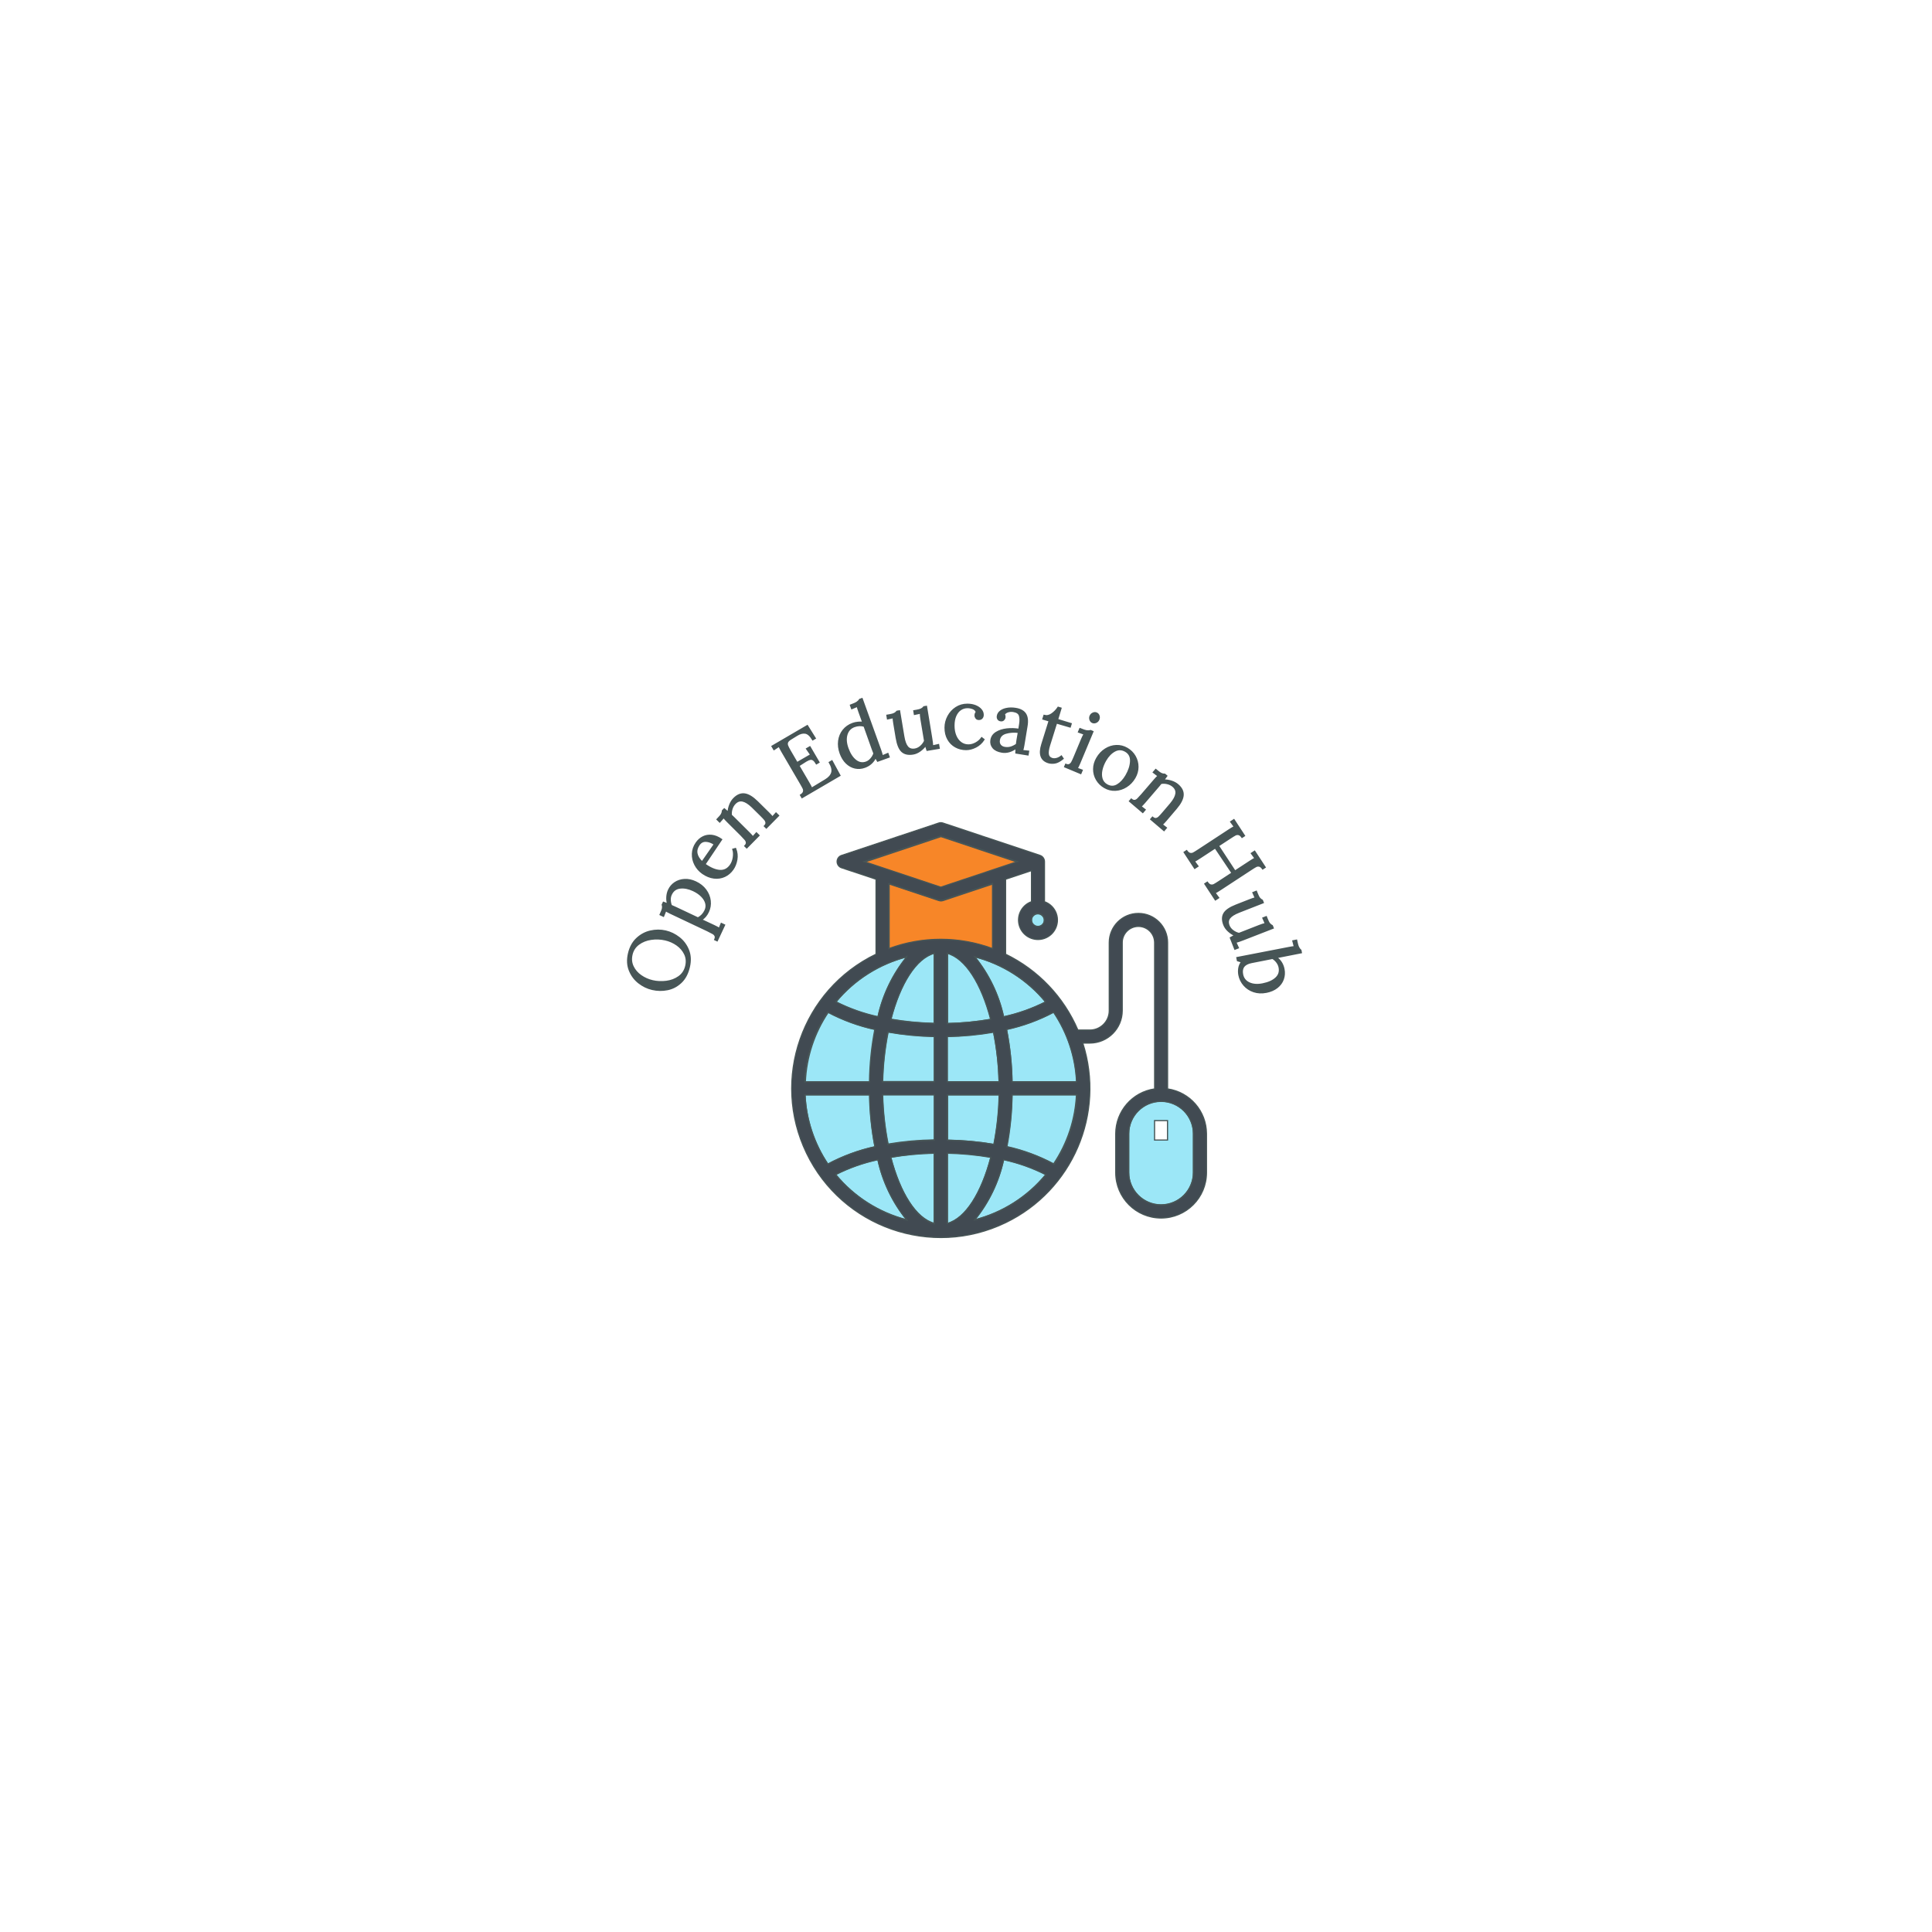 <?xml version="1.0" encoding="UTF-8" standalone="no" ?>
<!DOCTYPE svg PUBLIC "-//W3C//DTD SVG 1.1//EN" "http://www.w3.org/Graphics/SVG/1.1/DTD/svg11.dtd">
<svg xmlns="http://www.w3.org/2000/svg" xmlns:xlink="http://www.w3.org/1999/xlink" version="1.1" width="1080" height="1080" viewBox="0 0 1080 1080" xml:space="preserve">
<desc>Created with Fabric.js 4.2.0</desc>
<defs>
</defs>
<g transform="matrix(1 0 0 1 540 540)" id="557c4914-2cf9-42f2-8826-b8fecdc043a9"  >
<rect style="stroke: none; stroke-width: 1; stroke-dasharray: none; stroke-linecap: butt; stroke-dashoffset: 0; stroke-linejoin: miter; stroke-miterlimit: 4; fill: rgb(255,255,255); fill-rule: nonzero; opacity: 1;" vector-effect="non-scaling-stroke"  x="-540" y="-540" rx="0" ry="0" width="1080" height="1080" />
</g>
<g transform="matrix(1 0 0 1 540 540)" id="d5d07cae-1625-4e36-a41f-69aee12c73fb"  >
</g>
<g transform="matrix(2.31 0 0 2.31 540 540)"  >
<path style="stroke: none; stroke-width: 1; stroke-dasharray: none; stroke-linecap: butt; stroke-dashoffset: 0; stroke-linejoin: miter; stroke-miterlimit: 4; fill: rgb(1,1,1); fill-opacity: 0; fill-rule: nonzero; opacity: 1;" vector-effect="non-scaling-stroke"  transform=" translate(-93, -76.5)" d="M 0 0 L 186 0 L 186 153 L 0 153 z" stroke-linecap="round" />
</g>
<g transform="matrix(0.65 0 0 0.65 523.7 630.39)"  >
<path style="stroke: rgb(71,85,86); stroke-width: 1; stroke-dasharray: none; stroke-linecap: round; stroke-dashoffset: 0; stroke-linejoin: miter; stroke-miterlimit: 4; fill: rgb(156,231,247); fill-rule: nonzero; opacity: 1;" vector-effect="non-scaling-stroke"  transform=" translate(-124.65, -262.57)" d="M 82.743 276.647 C 95.932 274.434 109.272 273.241 122.645 273.08 L 122.645 234.069 L 78.061 234.069 C 78.377 248.371 79.943 262.618 82.743 276.647 z M 78.061 222.923 L 122.645 222.923 L 122.645 183.912 C 109.286 183.692 95.965 182.444 82.798 180.178 C 79.968 194.26 78.383 208.563 78.061 222.923 z M 133.791 284.226 L 133.791 344.971 C 149.563 340.68 163.272 318.555 171.241 287.792 C 158.865 285.661 146.346 284.469 133.791 284.226 z" stroke-linecap="round" />
</g>
<g transform="matrix(0.65 0 0 0.65 526.01 512.34)"  >
<path style="stroke: rgb(71,85,86); stroke-width: 1; stroke-dasharray: none; stroke-linecap: round; stroke-dashoffset: 0; stroke-linejoin: miter; stroke-miterlimit: 4; fill: rgb(247,134,40); fill-rule: nonzero; opacity: 1;" vector-effect="non-scaling-stroke"  transform=" translate(-128.22, -80.34)" d="M 172.802 52.334 L 130.002 66.601 C 128.862 66.979 127.631 66.979 126.491 66.601 L 83.634 52.334 L 83.634 108.342 C 112.399 97.671 144.036 97.671 172.801 108.342 L 172.801 52.334 L 172.802 52.334 z" stroke-linecap="round" />
</g>
<g transform="matrix(0.65 0 0 0.65 567.11 608.31)"  >
<path style="stroke: rgb(71,85,86); stroke-width: 1; stroke-dasharray: none; stroke-linecap: round; stroke-dashoffset: 0; stroke-linejoin: miter; stroke-miterlimit: 4; fill: rgb(156,231,247); fill-rule: nonzero; opacity: 1;" vector-effect="non-scaling-stroke"  transform=" translate(-191.67, -228.5)" d="M 85.306 169.143 C 97.645 171.269 110.127 172.461 122.645 172.71 L 122.645 112.299 C 106.985 116.535 93.22 138.492 85.306 169.143 z M 122.645 344.693 L 122.645 284.227 C 110.09 284.47 97.571 285.662 85.195 287.794 C 93.164 318.333 106.873 340.457 122.645 344.693 z M 37.769 302.673 C 53.547 321.851 75.016 335.514 99.072 341.684 C 86.818 326.58 78.285 308.808 74.161 289.8 C 61.529 292.513 49.298 296.84 37.769 302.673 z M 184.784 278.653 C 198.912 281.745 212.546 286.771 225.3 293.589 C 237.181 275.924 243.986 255.336 244.972 234.07 L 189.521 234.07 C 189.247 249.041 187.662 263.959 184.784 278.653 z M 184.728 177.837 C 187.656 192.694 189.26 207.781 189.521 222.922 L 245.251 222.922 C 244.296 201.486 237.429 180.733 225.411 162.957 C 212.599 169.766 198.909 174.773 184.728 177.837 z M 157.42 341.683 C 181.476 335.513 202.945 321.85 218.723 302.672 C 207.177 296.834 194.927 292.508 182.276 289.798 C 178.169 308.801 169.655 326.574 157.42 341.683 z M 317.699 239.641 C 302.31 239.641 289.834 252.117 289.834 267.506 L 289.834 300.944 C 289.834 316.333 302.31 328.809 317.699 328.809 C 333.088 328.809 345.564 316.333 345.564 300.944 L 345.564 267.506 C 345.563 252.117 333.088 239.641 317.699 239.641 z M 323.272 273.079 L 312.126 273.079 L 312.126 256.36 L 323.272 256.36 L 323.272 273.079 z M 173.638 180.011 C 160.476 182.333 147.154 183.637 133.791 183.912 L 133.791 222.923 L 178.375 222.923 C 178.063 208.507 176.478 194.148 173.638 180.011 z" stroke-linecap="round" />
</g>
<g transform="matrix(0.65 0 0 0.65 580.16 514.45)"  >
<circle style="stroke: rgb(71,85,86); stroke-width: 1; stroke-dasharray: none; stroke-linecap: round; stroke-dashoffset: 0; stroke-linejoin: miter; stroke-miterlimit: 4; fill: rgb(156,231,247); fill-rule: nonzero; opacity: 1;" vector-effect="non-scaling-stroke"  cx="0" cy="0" r="5.573" />
</g>
<g transform="matrix(0.65 0 0 0.65 504.35 591.82)"  >
<path style="stroke: rgb(71,85,86); stroke-width: 1; stroke-dasharray: none; stroke-linecap: round; stroke-dashoffset: 0; stroke-linejoin: miter; stroke-miterlimit: 4; fill: rgb(156,231,247); fill-rule: nonzero; opacity: 1;" vector-effect="non-scaling-stroke"  transform=" translate(-94.78, -203.03)" d="M 66.915 234.068 L 11.185 234.068 C 12.141 255.392 18.947 276.042 30.858 293.755 C 43.612 286.937 57.246 281.911 71.374 278.82 C 68.58 264.062 67.088 249.087 66.915 234.068 z M 133.791 112.299 L 133.791 172.765 C 146.309 172.516 158.791 171.324 171.13 169.198 C 163.216 138.492 149.451 116.535 133.791 112.299 z M 133.791 273.079 C 147.168 273.295 160.508 274.544 173.693 276.813 C 176.502 262.73 178.069 248.427 178.374 234.069 L 133.79 234.069 L 133.79 273.079 L 133.791 273.079 z M 71.708 177.837 C 57.606 174.771 43.993 169.783 31.248 163.013 C 19.26 180.779 12.413 201.511 11.464 222.922 L 67.194 222.922 C 67.362 207.79 68.873 192.702 71.708 177.837 z M 99.016 115.309 C 74.96 121.479 53.491 135.142 37.713 154.32 C 49.191 160.135 61.364 164.461 73.937 167.194 C 78.098 148.167 86.691 130.39 99.016 115.309 z" stroke-linecap="round" />
</g>
<g transform="matrix(0.65 0 0 0.65 526.01 481.96)"  >
<path style="stroke: rgb(71,85,86); stroke-width: 1; stroke-dasharray: none; stroke-linecap: round; stroke-dashoffset: 0; stroke-linejoin: miter; stroke-miterlimit: 4; fill: rgb(247,134,40); fill-rule: nonzero; opacity: 1;" vector-effect="non-scaling-stroke"  transform=" translate(-128.22, -33.44)" d="M 194.202 33.443 L 128.218 11.43 L 62.234 33.443 L 128.218 55.456 z" stroke-linecap="round" />
</g>
<g transform="matrix(0.65 0 0 0.65 564.6 551.62)"  >
<path style="stroke: rgb(71,85,86); stroke-width: 1; stroke-dasharray: none; stroke-linecap: round; stroke-dashoffset: 0; stroke-linejoin: miter; stroke-miterlimit: 4; fill: rgb(156,231,247); fill-rule: nonzero; opacity: 1;" vector-effect="non-scaling-stroke"  transform=" translate(-187.79, -140.97)" d="M 182.22 166.914 C 194.793 164.182 206.967 159.856 218.444 154.04 C 202.666 134.862 181.197 121.199 157.141 115.029 C 169.466 130.11 178.059 147.887 182.22 166.914 z" stroke-linecap="round" />
</g>
<g transform="matrix(0.65 0 0 0.65 558.5 575.84)"  >
<path style="stroke: rgb(71,85,86); stroke-width: 1; stroke-dasharray: none; stroke-linecap: round; stroke-dashoffset: 0; stroke-linejoin: miter; stroke-miterlimit: 4; fill: rgb(65,74,82); fill-rule: nonzero; opacity: 1;" vector-effect="non-scaling-stroke"  transform=" translate(-178.37, -178.37)" d="M 323.272 228.941 L 323.272 103.104 C 323.272 89.254 312.044 78.026 298.194 78.026 C 284.344 78.026 273.116 89.254 273.116 103.104 L 273.116 161.62 C 273.116 170.854 265.631 178.339 256.397 178.339 L 246.143 178.339 C 233.938 149.812 211.856 126.642 183.949 113.08 L 183.949 48.6 L 206.241 41.188 L 206.241 67.938 C 197.536 71.016 192.973 80.568 196.051 89.274 C 199.129 97.98 208.681 102.542 217.387 99.464 C 226.093 96.386 230.655 86.834 227.577 78.128 C 225.893 73.367 222.148 69.622 217.387 67.938 L 217.387 33.443 C 217.393 31.047 215.867 28.915 213.597 28.149 L 130.001 0.283 C 128.861 -0.095 127.63 -0.095 126.49 0.283 L 42.896 28.148 C 40.61 28.901 39.065 31.036 39.065 33.443 C 39.065 35.849 40.61 37.984 42.896 38.737 L 72.544 48.6 L 72.544 113.079 C 8.784 143.837 -17.97 220.457 12.786 284.219 C 43.543 347.979 120.164 374.734 183.924 343.977 C 241.462 316.221 269.78 250.334 250.321 189.486 L 256.396 189.486 C 271.785 189.486 284.261 177.01 284.261 161.621 L 284.261 103.105 C 284.261 95.41 290.499 89.173 298.193 89.173 C 305.887 89.173 312.125 95.411 312.125 103.105 L 312.125 228.943 C 292.949 231.711 278.71 248.133 278.687 267.508 L 278.687 300.946 C 278.687 322.491 296.153 339.957 317.698 339.957 C 339.243 339.957 356.709 322.491 356.709 300.946 L 356.709 267.508 C 356.687 248.132 342.448 231.71 323.272 228.941 z M 133.791 183.912 C 147.15 183.692 160.471 182.444 173.638 180.178 C 176.469 194.26 178.054 208.563 178.375 222.923 L 133.791 222.923 L 133.791 183.912 z M 133.791 172.766 L 133.791 112.299 C 149.451 116.59 163.216 138.548 171.13 169.143 C 158.792 171.288 146.311 172.499 133.791 172.766 z M 122.645 112.355 L 122.645 172.766 C 110.127 172.517 97.645 171.325 85.306 169.199 C 93.22 138.548 106.985 116.534 122.645 112.299 L 122.645 112.355 z M 122.645 183.912 L 122.645 222.923 L 78.061 222.923 C 78.336 208.511 79.884 194.151 82.687 180.011 C 95.886 182.339 109.245 183.643 122.645 183.912 z M 66.915 222.923 L 11.185 222.923 C 12.14 201.487 19.007 180.734 31.025 162.958 C 43.77 169.728 57.383 174.716 71.485 177.782 C 68.628 192.664 67.099 207.77 66.915 222.923 z M 66.915 234.068 C 67.17 249.038 68.737 263.956 71.596 278.652 C 57.468 281.744 43.834 286.77 31.08 293.588 C 19.218 275.917 12.433 255.33 11.463 234.069 L 67.193 234.069 L 66.915 234.069 L 66.915 234.068 z M 78.061 234.068 L 122.645 234.068 L 122.645 273.079 C 109.268 273.295 95.928 274.544 82.743 276.813 C 79.934 262.729 78.367 248.426 78.061 234.068 z M 122.645 284.226 L 122.645 344.971 C 106.873 340.68 93.164 318.555 85.195 287.792 C 97.571 285.661 110.09 284.469 122.645 284.226 z M 133.791 344.971 L 133.791 284.226 C 146.346 284.469 158.865 285.661 171.241 287.793 C 163.272 318.333 149.562 340.458 133.791 344.693 L 133.791 344.971 z M 133.791 273.079 L 133.791 234.068 L 178.375 234.068 C 178.115 248.365 176.604 262.611 173.861 276.645 C 160.616 274.425 147.22 273.232 133.791 273.079 z M 189.521 234.068 L 245.251 234.068 C 244.295 255.392 237.489 276.042 225.578 293.755 C 212.824 286.937 199.19 281.911 185.062 278.82 C 187.856 264.062 189.348 249.087 189.521 234.068 z M 189.521 222.923 C 189.279 207.784 187.694 192.697 184.784 177.838 C 198.886 174.772 212.499 169.784 225.244 163.014 C 237.213 180.785 244.04 201.517 244.972 222.923 L 189.521 222.923 z M 218.5 154.042 C 207.022 159.857 194.849 164.183 182.276 166.916 C 178.156 148.012 169.662 130.338 157.476 115.31 C 181.374 121.469 202.714 135.026 218.444 154.042 L 218.5 154.042 z M 211.812 89.171 C 208.734 89.171 206.239 86.676 206.239 83.598 C 206.239 80.52 208.734 78.025 211.812 78.025 C 214.89 78.025 217.385 80.52 217.385 83.598 C 217.385 86.676 214.89 89.171 211.812 89.171 z M 128.218 11.43 L 194.202 33.443 L 128.218 55.456 L 62.234 33.443 L 128.218 11.43 z M 83.634 52.278 L 126.434 66.545 C 127.574 66.923 128.805 66.923 129.945 66.545 L 172.745 52.278 L 172.745 108.286 C 143.98 97.615 112.343 97.615 83.578 108.286 L 83.578 52.334 L 83.634 52.278 z M 99.016 115.253 C 86.83 130.28 78.336 147.955 74.216 166.859 C 61.643 164.127 49.469 159.801 37.992 153.985 C 53.745 134.98 75.105 121.442 99.016 115.309 L 99.016 115.253 z M 37.713 302.673 C 49.259 296.835 61.509 292.509 74.16 289.799 C 78.275 308.826 86.809 326.619 99.071 341.739 C 75.008 335.554 53.538 321.872 37.769 302.673 L 37.713 302.673 z M 157.309 341.683 C 169.584 326.585 178.136 308.812 182.276 289.799 C 194.892 292.535 207.103 296.881 218.612 302.728 C 202.856 321.866 181.429 335.507 157.421 341.683 L 157.309 341.683 z M 345.563 300.945 C 345.563 316.334 333.087 328.81 317.698 328.81 C 302.309 328.81 289.833 316.334 289.833 300.945 L 289.833 267.507 C 289.833 252.118 302.309 239.642 317.698 239.642 C 333.087 239.642 345.563 252.118 345.563 267.507 L 345.563 300.945 z" stroke-linecap="round" />
</g>
<g transform="matrix(0.79 0 0 0.79 538.98 472.86)"  >
<path style="stroke: rgb(71,85,86); stroke-width: 1; stroke-dasharray: none; stroke-linecap: round; stroke-dashoffset: 0; stroke-linejoin: miter; stroke-miterlimit: 4; fill: rgb(71,85,86); fill-rule: nonzero; opacity: 1;" vector-effect="non-scaling-stroke"  paint-order="stroke"  transform=" translate(-257.31, -125.86)" d="M 19.867 202.068 Q 21.414 195.344 25.684 191.37 Q 29.953 187.396 35.403 186.187 Q 40.852 184.978 46.057 186.175 L 46.057 186.175 Q 51.202 187.358 55.612 190.804 Q 60.022 194.251 62.153 199.574 Q 64.284 204.897 62.777 211.446 L 62.777 211.446 Q 61.163 218.463 56.988 222.428 Q 52.813 226.393 47.419 227.492 Q 42.026 228.591 36.588 227.34 L 36.588 227.34 Q 31.384 226.143 27.003 222.703 Q 22.623 219.264 20.492 213.941 Q 18.361 208.617 19.867 202.068 L 19.867 202.068 Z M 22.166 202.782 Q 21.117 207.343 22.966 211.216 Q 24.815 215.089 28.583 217.71 Q 32.351 220.332 36.853 221.367 L 36.853 221.367 Q 41.473 222.43 46.511 221.803 Q 51.55 221.177 55.414 218.433 Q 59.277 215.689 60.407 210.778 L 60.407 210.778 Q 61.456 206.217 59.6 202.373 Q 57.745 198.529 54.035 195.921 Q 50.325 193.313 45.823 192.277 L 45.823 192.277 Q 40.852 191.134 35.787 191.878 Q 30.721 192.621 26.975 195.392 Q 23.228 198.162 22.166 202.782 L 22.166 202.782 Z M 48.228 157.039 Q 49.729 153.832 52.657 151.89 Q 55.586 149.949 59.432 149.728 Q 63.278 149.506 67.3 151.388 L 67.3 151.388 Q 71.811 153.498 74.426 157.04 Q 77.042 160.582 77.511 164.677 Q 77.98 168.772 76.251 172.467 L 76.251 172.467 Q 74.497 176.217 71.406 178.15 L 71.406 178.15 L 80.428 182.37 Q 82.874 183.515 84.022 184.317 L 84.022 184.317 L 85.461 180.817 L 87.689 181.859 L 82.502 192.946 L 80.872 192.183 Q 81.609 190.607 81.139 189.559 Q 80.668 188.511 79.551 187.856 Q 78.433 187.2 75.741 185.875 L 75.741 185.875 L 49.543 173.485 Q 47.26 172.417 46.112 171.615 L 46.112 171.615 L 44.524 175.576 L 42.242 174.508 Q 43.742 171.301 43.948 169.94 Q 44.154 168.58 43.749 167.463 L 43.749 167.463 L 44.512 165.832 Q 47.277 166.861 47.548 166.988 L 47.548 166.988 Q 46.844 164.671 47.015 161.969 Q 47.186 159.267 48.228 157.039 L 48.228 157.039 Z M 49.976 160.241 Q 49.137 162.034 49.218 164.126 Q 49.3 166.218 50.019 168.078 L 50.019 168.078 Q 50.425 168.201 53.36 169.574 L 53.36 169.574 L 68.932 176.926 Q 72.348 175.146 74.026 171.559 L 74.026 171.559 Q 75.221 169.005 74.522 166.392 Q 73.823 163.78 71.481 161.425 Q 69.138 159.071 65.551 157.392 L 65.551 157.392 Q 60.66 155.104 56.284 155.607 Q 51.908 156.111 49.976 160.241 L 49.976 160.241 Z M 67.759 123.739 Q 69.713 120.932 72.522 119.525 Q 75.33 118.118 78.693 118.486 Q 82.056 118.854 85.601 121.323 L 85.601 121.323 L 73.825 138.859 Q 79.698 143.024 84.386 143.327 Q 89.074 143.631 91.989 139.446 L 91.989 139.446 Q 93.566 137.182 94.048 133.971 Q 94.529 130.76 93.698 128.28 L 93.698 128.28 L 95.506 127.784 Q 97.058 131.644 96.362 135.583 Q 95.665 139.521 93.676 142.377 L 93.676 142.377 Q 91.31 145.774 87.807 147.392 Q 84.303 149.01 80.227 148.511 Q 76.151 148.011 72.262 145.302 L 72.262 145.302 Q 68.815 142.901 66.885 139.217 Q 64.955 135.532 65.105 131.433 Q 65.255 127.333 67.759 123.739 L 67.759 123.739 Z M 69.713 125.027 Q 65.461 131.132 71.86 137.271 L 71.86 137.271 L 80.605 124.717 Q 77.651 122.659 74.608 122.514 Q 71.565 122.368 69.713 125.027 L 69.713 125.027 Z M 94.35 92.322 Q 98.016 88.606 102.03 89.195 Q 106.043 89.783 110.955 94.629 L 110.955 94.629 L 118.899 102.467 Q 120.821 104.364 121.634 105.504 L 121.634 105.504 L 124.161 102.687 L 125.912 104.414 L 117.316 113.127 L 116.034 111.863 Q 117.256 110.624 117.164 109.48 Q 117.071 108.335 116.216 107.28 Q 115.36 106.225 113.31 104.202 L 113.31 104.202 L 107.331 98.302 Q 103.615 94.721 100.62 94.041 Q 97.624 93.361 95.18 95.838 L 95.18 95.838 Q 93.663 97.376 92.936 99.65 Q 92.208 101.925 92.478 104.13 L 92.478 104.13 Q 92.99 104.55 94.185 105.73 L 94.185 105.73 L 105.034 116.519 Q 106.956 118.415 107.77 119.555 L 107.77 119.555 L 110.297 116.738 L 112.048 118.466 L 103.451 127.179 L 102.17 125.915 Q 103.392 124.676 103.299 123.531 Q 103.207 122.386 102.373 121.395 Q 101.539 120.403 99.446 118.254 L 99.446 118.254 L 89.75 108.603 Q 87.956 106.833 87.142 105.693 L 87.142 105.693 L 84.321 108.894 L 82.527 107.124 Q 85.014 104.604 85.663 103.39 Q 86.313 102.177 86.347 100.946 L 86.347 100.946 L 87.569 99.708 Q 88.465 100.423 90.343 102.107 L 90.343 102.107 Q 90.494 99.391 91.537 96.753 Q 92.58 94.116 94.35 92.322 L 94.35 92.322 Z M 146.321 40.814 L 151.876 49.729 L 150.166 50.728 Q 147.684 46.479 144.937 45.999 Q 142.19 45.519 138.935 47.56 L 138.935 47.56 L 134.54 50.266 Q 132.705 51.407 132.254 52.539 Q 131.804 53.671 132.277 54.958 Q 132.751 56.244 134.203 58.731 L 134.203 58.731 L 139.045 67.021 L 148.816 61.383 L 145.851 57.14 L 148.13 55.808 L 154.485 66.688 L 152.776 67.687 Q 151.656 65.77 150.599 65.032 Q 149.543 64.294 148.388 64.517 Q 147.233 64.74 145.523 65.739 L 145.523 65.739 L 143.947 66.729 L 140.256 69.093 L 147.186 80.957 Q 148.759 83.652 149.391 85.089 L 149.391 85.089 L 159.196 79.154 Q 162.792 76.984 163.665 74.077 Q 164.538 71.17 161.966 66.766 L 161.966 66.766 L 163.727 65.737 L 169.317 76.021 L 142.584 91.636 L 141.585 89.927 Q 143.368 88.816 143.691 87.585 Q 144.014 86.354 143.498 85.231 Q 142.981 84.108 141.438 81.466 L 141.438 81.466 L 128.365 59.084 Q 127.094 56.908 126.341 55.263 L 126.341 55.263 L 122.732 57.649 L 121.4 55.37 L 146.321 40.814 Z M 185.013 21.683 L 198.205 58.321 Q 198.855 60.127 199.361 62.241 L 199.361 62.241 L 203.288 60.572 L 204.141 62.943 L 196.069 65.849 Q 195.238 64.427 194.617 63.056 L 194.617 63.056 Q 193.63 65.452 191.653 67.312 Q 189.676 69.171 186.966 70.147 L 186.966 70.147 Q 183.466 71.407 180.07 70.653 Q 176.674 69.899 173.935 67.25 Q 171.195 64.602 169.651 60.311 L 169.651 60.311 Q 168.025 55.795 168.587 51.511 Q 169.149 47.228 171.72 44.006 Q 174.29 40.785 178.468 39.281 L 178.468 39.281 Q 180.218 38.651 182.225 38.47 Q 184.233 38.289 185.642 38.484 L 185.642 38.484 L 182.857 30.75 Q 182.085 28.604 181.705 27.019 L 181.705 27.019 L 177.779 28.688 L 176.925 26.317 Q 180.256 25.118 181.553 24.204 Q 182.85 23.291 183.376 22.273 L 183.376 22.273 L 185.013 21.683 Z M 179.599 41.361 Q 175.535 42.824 174.26 47.077 Q 172.985 51.331 174.977 56.863 L 174.977 56.863 Q 177.051 62.621 180.523 65.357 Q 183.995 68.092 188.003 66.649 L 188.003 66.649 Q 189.809 65.999 191.324 64.273 Q 192.839 62.548 193.548 60.444 L 193.548 60.444 Q 193.167 59.561 192.374 57.359 L 192.374 57.359 L 186.577 41.08 Q 183.212 40.06 179.599 41.361 L 179.599 41.361 Z M 230.559 27.2 L 234.224 49.582 Q 234.796 53.014 234.914 55.185 L 234.914 55.185 L 239.136 54.238 L 239.55 56.724 L 231.086 58.133 Q 230.485 56.348 230.081 54.651 L 230.081 54.651 Q 228.453 56.929 226.06 58.635 Q 223.668 60.342 221.182 60.755 L 221.182 60.755 Q 216.152 61.593 213.331 59.082 Q 210.51 56.571 209.328 49.469 L 209.328 49.469 L 207.574 38.934 Q 207.16 36.448 207.17 35.048 L 207.17 35.048 L 203.116 35.905 L 202.712 33.479 L 204.546 33.173 Q 206.855 32.789 207.969 32.177 Q 209.084 31.566 209.785 30.659 L 209.785 30.659 L 211.501 30.373 L 214.507 48.424 Q 215.374 53.633 217.228 55.818 Q 219.082 58.003 222.455 57.441 L 222.455 57.441 Q 224.645 57.077 226.53 55.425 Q 228.414 53.773 229.391 51.603 L 229.391 51.603 L 226.858 36.392 Q 226.395 33.611 226.405 31.845 L 226.405 31.845 L 222.173 32.732 L 221.769 30.306 L 223.604 30 Q 225.912 29.616 227.027 29.004 Q 228.142 28.393 228.842 27.486 L 228.842 27.486 L 230.559 27.2 Z M 259.603 25.71 Q 262.843 25.723 265.358 26.753 Q 267.874 27.783 269.278 29.468 Q 270.681 31.154 270.673 33.134 L 270.673 33.134 Q 270.668 34.514 269.884 35.411 Q 269.101 36.308 267.721 36.302 L 267.721 36.302 Q 266.401 36.297 265.744 35.424 Q 265.088 34.552 265.091 33.592 L 265.091 33.592 Q 265.097 32.092 266.001 31.195 L 266.001 31.195 Q 265.348 29.333 263.461 28.635 Q 261.574 27.938 259.714 27.93 L 259.714 27.93 Q 256.954 27.919 254.758 29.411 Q 252.562 30.902 251.291 33.777 Q 250.019 36.652 250.003 40.672 L 250.003 40.672 Q 249.987 44.692 251.265 47.817 Q 252.543 50.942 254.876 52.721 Q 257.209 54.501 260.269 54.513 L 260.269 54.513 Q 262.969 54.523 265.584 53.064 Q 268.2 51.604 269.709 49.39 L 269.709 49.39 L 271.264 50.596 Q 269.03 54.067 265.513 55.853 Q 261.996 57.64 258.636 57.626 L 258.636 57.626 Q 254.556 57.61 251.174 55.737 Q 247.791 53.863 245.825 50.376 Q 243.859 46.888 243.877 42.148 L 243.877 42.148 Q 243.894 37.948 245.919 34.146 Q 247.944 30.344 251.523 28.018 Q 255.103 25.692 259.603 25.71 L 259.603 25.71 Z M 293.755 28.668 Q 298.732 29.464 300.68 32.48 Q 302.627 35.496 301.658 41.174 L 301.658 41.174 L 299.465 54.495 Q 299.162 56.39 298.583 58.485 L 298.583 58.485 L 302.828 58.922 L 302.43 61.41 L 293.957 60.054 Q 293.922 59.137 294.083 56.611 L 294.083 56.611 Q 289.066 60.243 284.089 59.447 L 284.089 59.447 Q 279.764 58.755 277.796 56.435 Q 275.828 54.114 276.331 50.974 L 276.331 50.974 Q 276.881 47.538 280.015 45.609 Q 283.149 43.68 287.511 43.193 Q 291.873 42.707 296.07 43.439 L 296.07 43.439 L 296.658 39.766 Q 297.274 35.915 296.494 33.572 Q 295.715 31.23 292.041 30.642 L 292.041 30.642 Q 290.205 30.348 288.423 30.852 Q 286.641 31.357 285.624 32.774 L 285.624 32.774 Q 286.261 33.727 286.034 35.149 L 286.034 35.149 Q 285.891 36.038 285.112 36.733 Q 284.332 37.429 283.088 37.229 L 283.088 37.229 Q 281.844 37.03 281.261 36.117 Q 280.678 35.203 280.886 33.9 L 280.886 33.9 Q 281.199 31.945 282.971 30.557 Q 284.742 29.17 287.59 28.653 Q 290.437 28.137 293.755 28.668 L 293.755 28.668 Z M 295.747 45.453 Q 290.861 44.854 286.78 46.054 Q 282.699 47.254 282.101 50.986 L 282.101 50.986 Q 281.751 53.179 282.864 54.572 Q 283.978 55.966 285.992 56.288 L 285.992 56.288 Q 288.244 56.648 290.218 56.083 Q 292.192 55.518 294.372 54.044 L 294.372 54.044 Q 294.455 53.146 294.797 51.013 L 294.797 51.013 L 295.747 45.453 Z M 325.773 28.442 L 323.322 36.476 L 332.963 39.418 L 332.28 41.656 L 322.604 38.829 Q 319.868 47.592 318.806 50.969 Q 317.744 54.347 317.622 54.748 L 317.622 54.748 Q 316.378 58.823 316.75 61.1 Q 317.122 63.378 319.532 64.113 L 319.532 64.113 Q 321.024 64.569 322.768 64.097 Q 324.511 63.625 326.092 62.351 L 326.092 62.351 L 327.256 64.086 Q 324.002 66.732 321.498 67.128 Q 318.993 67.525 316.927 66.894 L 316.927 66.894 Q 309.065 64.496 312.344 53.954 L 312.344 53.954 L 317.536 37.346 L 313.1 36.055 L 313.853 33.587 Q 316.625 34.37 319.291 32.518 Q 321.958 30.666 323.822 27.847 L 323.822 27.847 L 325.773 28.442 Z M 350.897 31.883 Q 352.17 32.416 352.623 33.743 Q 353.075 35.071 352.496 36.455 L 352.496 36.455 Q 351.94 37.783 350.622 38.369 Q 349.303 38.956 348.085 38.446 L 348.085 38.446 Q 346.923 37.96 346.443 36.621 Q 345.962 35.282 346.518 33.953 L 346.518 33.953 Q 347.074 32.625 348.404 32.011 Q 349.735 31.397 350.897 31.883 L 350.897 31.883 Z M 348.338 44.991 L 338.981 67.353 Q 337.939 69.843 337.185 71.024 L 337.185 71.024 L 340.741 72.317 L 339.792 74.586 L 328.501 69.861 L 329.195 68.201 Q 330.801 68.872 331.828 68.359 Q 332.856 67.846 333.515 66.659 Q 334.175 65.471 335.287 62.815 L 335.287 62.815 L 340.567 50.195 Q 341.239 48.59 342.294 46.69 L 342.294 46.69 L 338.272 45.267 L 339.245 42.942 Q 342.51 44.309 344.084 44.512 Q 345.657 44.715 346.733 44.32 L 346.733 44.32 L 348.338 44.991 Z M 372.633 56.89 Q 376.211 58.973 378.208 62.461 Q 380.204 65.949 380.191 69.967 Q 380.177 73.986 378.034 77.668 L 378.034 77.668 Q 375.74 81.609 372.071 83.916 Q 368.402 86.224 364.304 86.407 Q 360.205 86.59 356.576 84.477 L 356.576 84.477 Q 352.998 82.395 350.997 78.974 Q 348.996 75.553 349.01 71.534 Q 349.023 67.515 351.227 63.73 L 351.227 63.73 Q 353.581 59.685 357.209 57.389 Q 360.837 55.092 364.92 54.935 Q 369.003 54.778 372.633 56.89 L 372.633 56.89 Z M 371.486 58.861 Q 367.649 56.627 363.863 58.659 Q 360.077 60.69 357.391 65.305 L 357.391 65.305 Q 355.459 68.624 354.692 72.03 Q 353.924 75.436 354.739 78.271 Q 355.553 81.105 358.198 82.645 L 358.198 82.645 Q 361.983 84.848 365.583 82.778 Q 369.183 80.708 371.87 76.093 L 371.87 76.093 Q 374.918 70.856 375.147 65.99 Q 375.375 61.125 371.486 58.861 L 371.486 58.861 Z M 408.477 82.583 Q 412.451 85.968 412.157 90.013 Q 411.863 94.059 407.388 99.311 L 407.388 99.311 L 400.151 107.806 Q 398.4 109.861 397.322 110.756 L 397.322 110.756 L 400.316 113.071 L 398.721 114.943 L 389.404 107.005 L 390.571 105.635 Q 391.896 106.764 393.031 106.588 Q 394.166 106.412 395.156 105.482 Q 396.145 104.551 398.013 102.359 L 398.013 102.359 L 403.461 95.965 Q 406.761 91.998 407.221 88.961 Q 407.68 85.924 405.031 83.667 L 405.031 83.667 Q 403.387 82.266 401.065 81.707 Q 398.744 81.147 396.565 81.577 L 396.565 81.577 Q 396.182 82.118 395.093 83.397 L 395.093 83.397 L 385.125 95.005 Q 383.374 97.06 382.296 97.955 L 382.296 97.955 L 385.29 100.269 L 383.695 102.141 L 374.378 94.204 L 375.545 92.833 Q 376.87 93.962 378.005 93.786 Q 379.14 93.61 380.068 92.706 Q 380.996 91.802 382.987 89.557 L 382.987 89.557 L 391.904 79.183 Q 393.539 77.265 394.616 76.37 L 394.616 76.37 L 391.218 73.79 L 392.852 71.872 Q 395.547 74.167 396.805 74.727 Q 398.062 75.286 399.292 75.23 L 399.292 75.23 L 400.617 76.358 Q 399.969 77.304 398.426 79.3 L 398.426 79.3 Q 401.146 79.253 403.853 80.101 Q 406.559 80.948 408.477 82.583 L 408.477 82.583 Z M 470.216 140.992 L 468.56 142.077 Q 467.359 140.353 466.113 140.094 Q 464.867 139.834 463.772 140.408 Q 462.677 140.981 460.118 142.658 L 460.118 142.658 L 438.786 156.63 Q 436.126 158.372 434.722 159.076 L 434.722 159.076 L 437.29 162.559 L 435.082 164.005 L 427.685 152.712 L 429.341 151.627 Q 430.542 153.351 431.788 153.611 Q 433.034 153.87 434.129 153.297 Q 435.223 152.723 437.783 151.047 L 437.783 151.047 L 446.918 145.063 L 434.948 127.226 L 424.157 134.294 Q 421.497 136.037 420.093 136.741 L 420.093 136.741 L 422.661 140.223 L 420.452 141.67 L 413.055 130.377 L 414.712 129.292 Q 415.912 131.016 417.158 131.275 Q 418.404 131.535 419.499 130.962 Q 420.594 130.388 423.154 128.711 L 423.154 128.711 L 444.836 114.509 Q 446.945 113.128 448.549 112.293 L 448.549 112.293 L 445.981 108.81 L 448.19 107.364 L 455.587 118.657 L 453.93 119.742 Q 452.729 118.018 451.483 117.758 Q 450.237 117.499 449.143 118.072 Q 448.048 118.646 445.488 120.322 L 445.488 120.322 L 437.156 125.78 L 448.926 143.748 L 459.466 136.845 Q 461.574 135.464 463.178 134.628 L 463.178 134.628 L 460.611 131.146 L 462.819 129.699 L 470.216 140.992 Z M 475.91 183.985 L 454.77 192.201 Q 451.53 193.47 449.431 194.034 L 449.431 194.034 L 451.23 197.969 L 448.883 198.888 L 445.754 190.899 Q 447.377 189.941 448.953 189.195 L 448.953 189.195 Q 446.387 188.073 444.223 186.086 Q 442.06 184.098 441.141 181.751 L 441.141 181.751 Q 439.281 177.003 441.154 173.724 Q 443.027 170.445 449.731 167.819 L 449.731 167.819 L 459.676 163.924 Q 462.022 163.005 463.395 162.725 L 463.395 162.725 L 461.717 158.936 L 464.008 158.039 L 464.686 159.771 Q 465.539 161.95 466.368 162.914 Q 467.197 163.878 468.229 164.376 L 468.229 164.376 L 468.864 165.996 L 451.824 172.67 Q 446.908 174.595 445.153 176.861 Q 443.399 179.127 444.646 182.312 L 444.646 182.312 Q 445.456 184.379 447.462 185.881 Q 449.468 187.382 451.793 187.889 L 451.793 187.889 L 466.151 182.266 Q 468.776 181.238 470.506 180.882 L 470.506 180.882 L 468.763 176.926 L 471.053 176.028 L 471.732 177.76 Q 472.585 179.939 473.414 180.903 Q 474.243 181.867 475.275 182.365 L 475.275 182.365 L 475.91 183.985 Z M 495.821 201.38 L 478.279 204.841 Q 480.252 206.164 481.612 208.25 Q 482.971 210.337 483.506 213.044 L 483.506 213.044 Q 484.249 216.812 483.028 220.233 Q 481.807 223.654 478.736 226.064 Q 475.664 228.474 471.19 229.357 L 471.19 229.357 Q 466.304 230.321 462.178 228.933 Q 458.051 227.546 455.324 224.415 Q 452.596 221.283 451.806 217.28 L 451.806 217.28 Q 451.342 214.926 451.713 212.468 Q 452.084 210.009 453.69 207.919 L 453.69 207.919 L 450.762 207.029 L 450.356 204.968 L 487.17 197.827 Q 489.406 197.386 491.031 197.249 L 491.031 197.249 L 489.971 193.116 L 492.443 192.628 Q 493.14 196.16 493.848 197.58 Q 494.556 199 495.484 199.673 L 495.484 199.673 L 495.821 201.38 Z M 480.273 211.848 Q 479.89 209.905 478.6 208.172 Q 477.31 206.439 475.512 205.387 L 475.512 205.387 L 460.619 208.325 Q 452.849 209.858 454.22 216.804 L 454.22 216.804 Q 455.056 221.043 458.993 222.865 Q 462.93 224.687 468.522 223.584 L 468.522 223.584 Q 474.703 222.365 477.929 219.343 Q 481.156 216.321 480.273 211.848 L 480.273 211.848 Z" stroke-linecap="round" />
</g>
</svg>
